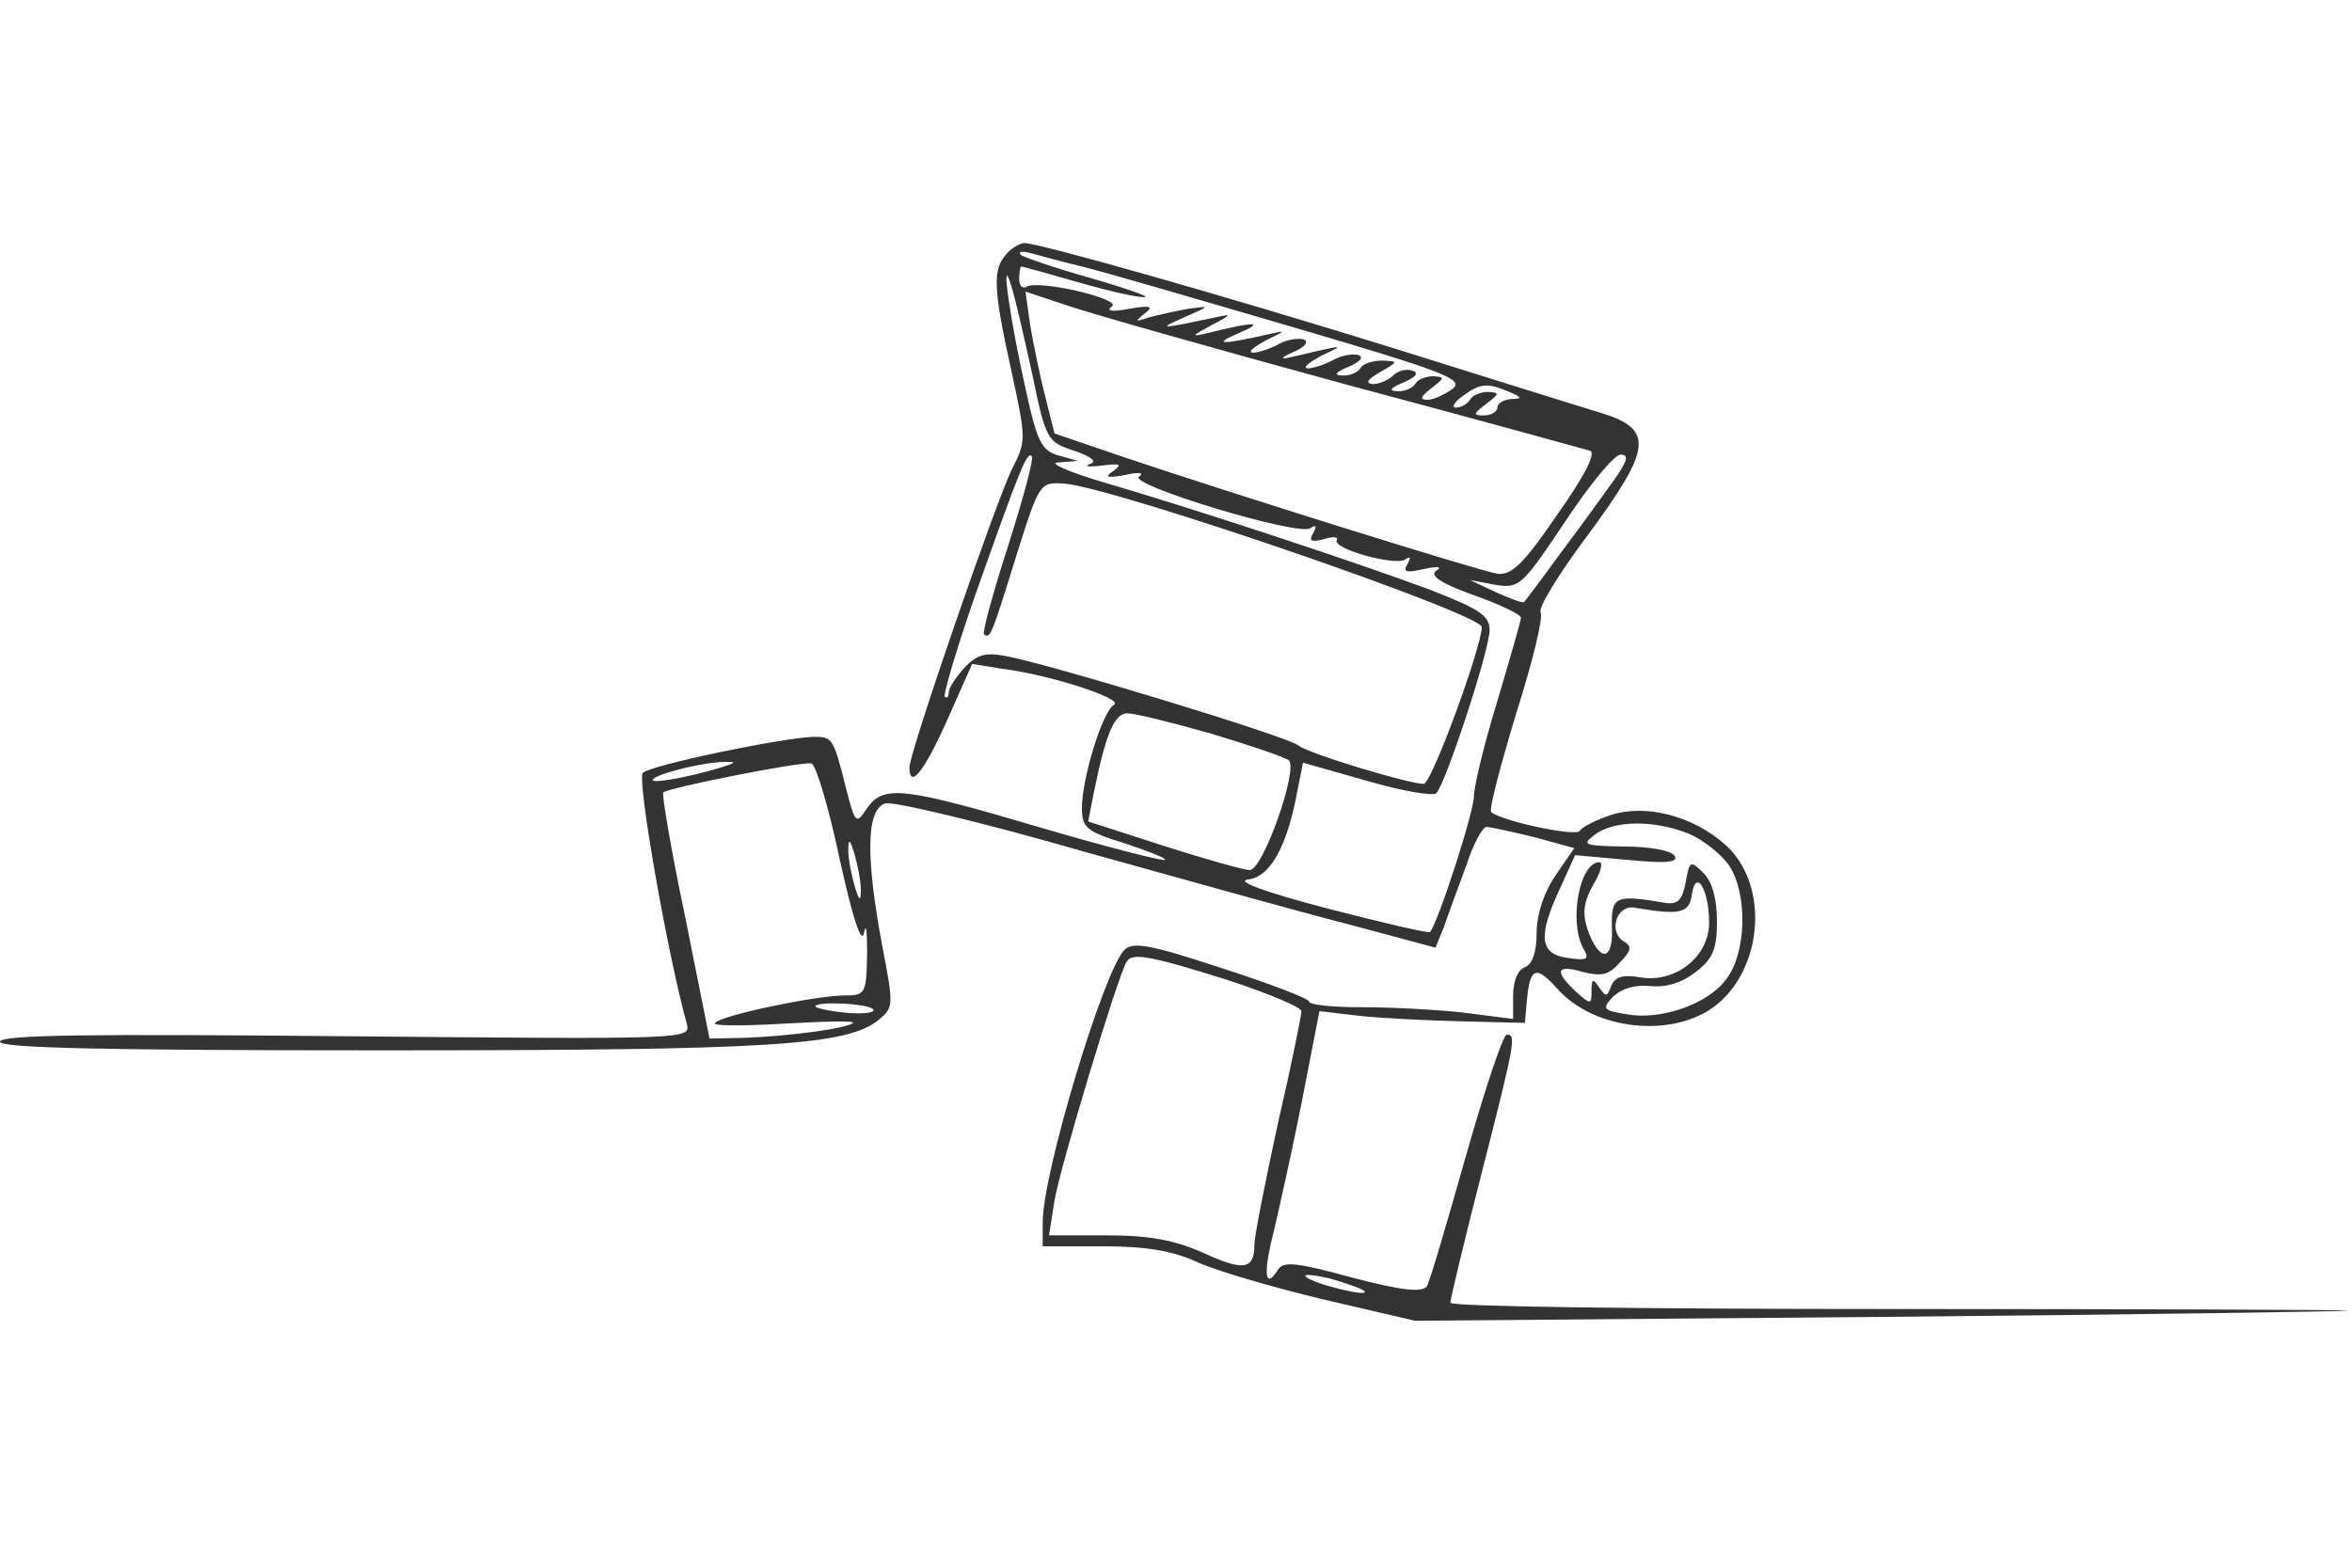 <?xml version="1.0" standalone="no"?>
<!DOCTYPE svg PUBLIC "-//W3C//DTD SVG 20010904//EN"
 "http://www.w3.org/TR/2001/REC-SVG-20010904/DTD/svg10.dtd">
<svg version="1.0" xmlns="http://www.w3.org/2000/svg"
 width="300pt" height="200pt" viewBox="0 0 300 200"
 preserveAspectRatio="xMidYMid meet">
<g transform="translate(0,200) scale(0.1,-0.1)"
fill="#333333" stroke="none">
<path d="M1283 1675 c-17 -19 -16 -44 7 -148 19 -87 19 -90 1 -125 -20 -40
-131 -362 -131 -381 0 -29 19 -5 48 60 l32 72 37 -6 c64 -8 157 -39 144 -46
-15 -9 -41 -94 -41 -132 0 -25 6 -30 55 -45 30 -10 53 -19 51 -21 -2 -2 -73
16 -158 41 -176 52 -201 55 -222 25 -14 -21 -15 -20 -26 22 -17 68 -18 69 -42
69 -39 -1 -208 -36 -218 -46 -8 -8 32 -234 56 -320 5 -20 5 -20 -435 -16 -323
3 -441 2 -441 -7 0 -8 132 -11 487 -11 497 0 593 6 634 39 19 16 19 18 4 96
-21 113 -20 172 4 180 10 3 124 -24 252 -61 129 -36 283 -79 342 -94 l108 -29
11 27 c5 15 18 50 28 77 9 28 21 50 26 50 5 0 32 -6 61 -13 l51 -14 -24 -35
c-15 -22 -24 -50 -24 -73 0 -24 -5 -40 -15 -44 -9 -3 -15 -18 -15 -36 l0 -30
-62 8 c-35 4 -93 7 -130 7 -38 0 -68 3 -68 7 0 4 -50 23 -112 43 -91 30 -113
34 -124 23 -27 -29 -104 -285 -104 -347 l0 -31 78 0 c55 0 89 -6 121 -21 25
-11 97 -32 160 -47 l116 -27 600 5 c330 3 596 7 590 8 -5 1 -265 2 -577 2
-321 0 -568 3 -568 8 0 5 18 80 40 166 43 168 44 176 32 176 -5 0 -28 -70 -52
-154 -24 -85 -46 -160 -50 -167 -6 -8 -30 -6 -95 11 -73 20 -88 21 -95 10 -17
-27 -19 -4 -5 50 7 30 24 106 36 167 l22 113 51 -6 c28 -3 87 -6 131 -7 l80
-2 3 33 c4 38 12 40 38 11 44 -50 135 -63 192 -29 70 43 82 159 23 212 -41 37
-102 53 -147 38 -18 -6 -36 -15 -39 -20 -5 -8 -101 13 -113 24 -3 3 12 60 32
126 21 66 35 124 31 129 -3 6 24 50 60 98 82 111 85 135 18 156 -27 8 -145 45
-263 82 -222 69 -455 135 -474 135 -6 -1 -17 -7 -23 -15z m97 -15 c25 -6 145
-41 268 -77 194 -57 220 -67 205 -79 -10 -7 -24 -14 -32 -14 -11 0 -9 4 5 15
17 13 17 14 2 15 -9 0 -20 -4 -23 -10 -3 -5 -14 -10 -23 -9 -11 0 -9 4 8 11
16 7 20 12 12 15 -8 3 -19 0 -25 -6 -6 -6 -18 -11 -26 -11 -10 1 -7 6 9 15 24
14 24 14 3 15 -12 0 -25 -4 -28 -10 -3 -5 -14 -10 -23 -9 -11 0 -9 4 8 11 14
6 20 12 13 15 -7 2 -21 0 -32 -6 -11 -6 -26 -11 -33 -11 -7 1 1 7 17 16 32 15
33 15 -40 -2 -13 -3 -11 0 5 7 14 6 20 13 13 16 -7 2 -21 0 -32 -6 -11 -6 -26
-11 -33 -11 -7 1 1 7 17 16 25 12 26 13 5 8 -62 -14 -75 -14 -40 1 35 15 20
15 -40 0 -21 -5 -21 -4 5 10 27 14 27 15 5 10 -72 -15 -74 -15 -40 0 34 15 35
15 5 11 -16 -3 -39 -8 -50 -11 -17 -6 -18 -5 -5 5 12 9 8 11 -20 6 -21 -4 -30
-3 -22 3 15 9 -94 35 -109 25 -5 -3 -9 2 -9 10 0 9 1 16 3 16 1 0 34 -9 72
-20 38 -11 77 -20 85 -19 8 0 -23 11 -68 24 -46 13 -87 27 -90 30 -4 4 2 5 13
2 11 -3 40 -11 65 -17z m-63 -139 c17 -82 19 -85 53 -96 23 -8 30 -14 20 -17
-8 -3 -1 -4 15 -2 24 3 27 2 15 -7 -12 -8 -8 -9 15 -5 17 4 25 3 18 -2 -16
-10 202 -76 218 -66 8 5 9 3 4 -6 -6 -10 -3 -12 13 -8 12 4 20 3 17 -1 -6 -11
73 -33 87 -25 7 5 8 3 3 -6 -6 -10 -1 -11 21 -6 18 4 24 3 16 -2 -9 -6 5 -16
47 -31 34 -12 61 -25 61 -29 0 -4 -14 -52 -30 -106 -17 -55 -30 -110 -30 -122
0 -20 -46 -162 -56 -173 -2 -2 -61 12 -131 30 -80 21 -118 35 -101 37 28 3 50
42 63 114 l7 35 81 -23 c44 -13 85 -20 89 -16 12 12 68 183 68 208 0 19 -13
27 -77 52 -94 35 -297 102 -413 136 -48 14 -74 26 -60 26 l25 2 -25 7 c-21 6
-27 17 -41 81 -20 88 -34 184 -19 135 5 -16 17 -68 27 -114z m398 -11 c165
-44 306 -83 313 -85 8 -3 -6 -31 -42 -82 -43 -63 -58 -77 -76 -75 -24 4 -338
102 -480 150 l-85 29 -12 48 c-7 27 -15 67 -19 90 l-6 43 54 -18 c29 -10 188
-55 353 -100z m210 -10 c17 -7 17 -9 3 -9 -10 -1 -18 -5 -18 -11 0 -5 -8 -10
-17 -10 -15 0 -14 2 3 15 17 13 17 14 2 15 -9 0 -20 -4 -23 -10 -3 -5 -11 -10
-18 -10 -6 0 -2 7 9 15 22 16 31 17 59 5z m-639 -196 c-19 -59 -33 -110 -31
-113 8 -7 10 -1 41 99 30 95 30 95 62 93 63 -5 532 -166 532 -183 0 -25 -64
-200 -74 -200 -20 0 -148 39 -160 49 -12 11 -318 104 -373 114 -26 5 -37 2
-53 -15 -11 -12 -20 -26 -20 -32 0 -5 -2 -7 -5 -5 -2 3 15 61 39 130 58 164
66 183 72 177 3 -3 -11 -54 -30 -114z m773 84 c-13 -18 -43 -60 -68 -93 -24
-33 -45 -61 -47 -63 -1 -2 -17 4 -35 12 l-34 16 32 -6 c31 -5 34 -2 89 80 31
47 63 86 71 86 11 0 9 -8 -8 -32z m-514 -324 c50 -15 94 -30 99 -34 12 -12
-33 -140 -50 -140 -7 0 -57 14 -110 31 l-96 31 6 31 c16 80 27 107 44 107 9 0
58 -12 107 -26z m-625 -43 c-42 -13 -94 -22 -87 -15 8 8 66 22 92 22 15 0 14
-1 -5 -7z m151 -117 c17 -77 28 -110 31 -94 3 14 4 1 4 -27 -1 -52 -2 -53 -31
-53 -38 -1 -154 -25 -163 -35 -4 -4 35 -4 87 -1 52 3 92 4 89 1 -7 -7 -82 -17
-138 -19 l-45 -1 -31 155 c-18 85 -30 157 -28 159 6 6 177 40 189 37 6 -2 22
-56 36 -122z m1084 32 c18 -8 41 -26 51 -41 23 -36 22 -110 -4 -144 -23 -32
-84 -53 -127 -45 -31 5 -32 7 -17 23 11 10 28 15 47 13 20 -2 40 4 58 18 22
17 27 29 27 65 0 28 -6 50 -17 61 -17 17 -18 16 -23 -12 -4 -22 -10 -28 -25
-26 -65 11 -70 9 -69 -31 2 -44 -16 -45 -31 -3 -7 21 -5 35 7 57 10 16 13 29
8 29 -25 0 -39 -74 -21 -109 9 -15 6 -17 -20 -13 -35 5 -38 27 -9 89 l19 42
67 -6 c50 -5 65 -3 60 5 -4 7 -32 12 -64 12 -52 1 -55 2 -38 15 25 19 77 19
121 1z m-1057 -71 c0 -16 -2 -15 -8 5 -4 14 -8 34 -8 45 0 16 2 15 8 -5 4 -14
8 -34 8 -45z m1082 -42 c0 -43 -42 -77 -87 -70 -23 4 -33 1 -38 -11 -5 -14 -7
-14 -15 -2 -8 12 -10 12 -10 -4 0 -18 -1 -18 -20 -1 -28 26 -25 35 9 25 24 -6
33 -4 47 12 15 15 16 21 5 27 -20 13 -9 47 14 43 58 -10 70 -7 73 17 5 34 22
6 22 -36z m-615 -73 c52 -17 95 -35 95 -40 0 -5 -13 -70 -30 -143 -16 -74 -30
-144 -30 -155 0 -32 -14 -34 -66 -10 -36 16 -69 22 -122 22 l-74 0 7 44 c6 39
80 285 92 305 7 12 29 8 128 -23z m-451 -38 c2 -4 -13 -6 -35 -4 -21 2 -39 6
-39 8 0 7 69 4 74 -4z m626 -359 c9 -9 -65 9 -74 18 -5 4 8 3 30 -2 21 -6 41
-13 44 -16z"/>
</g>
</svg>

